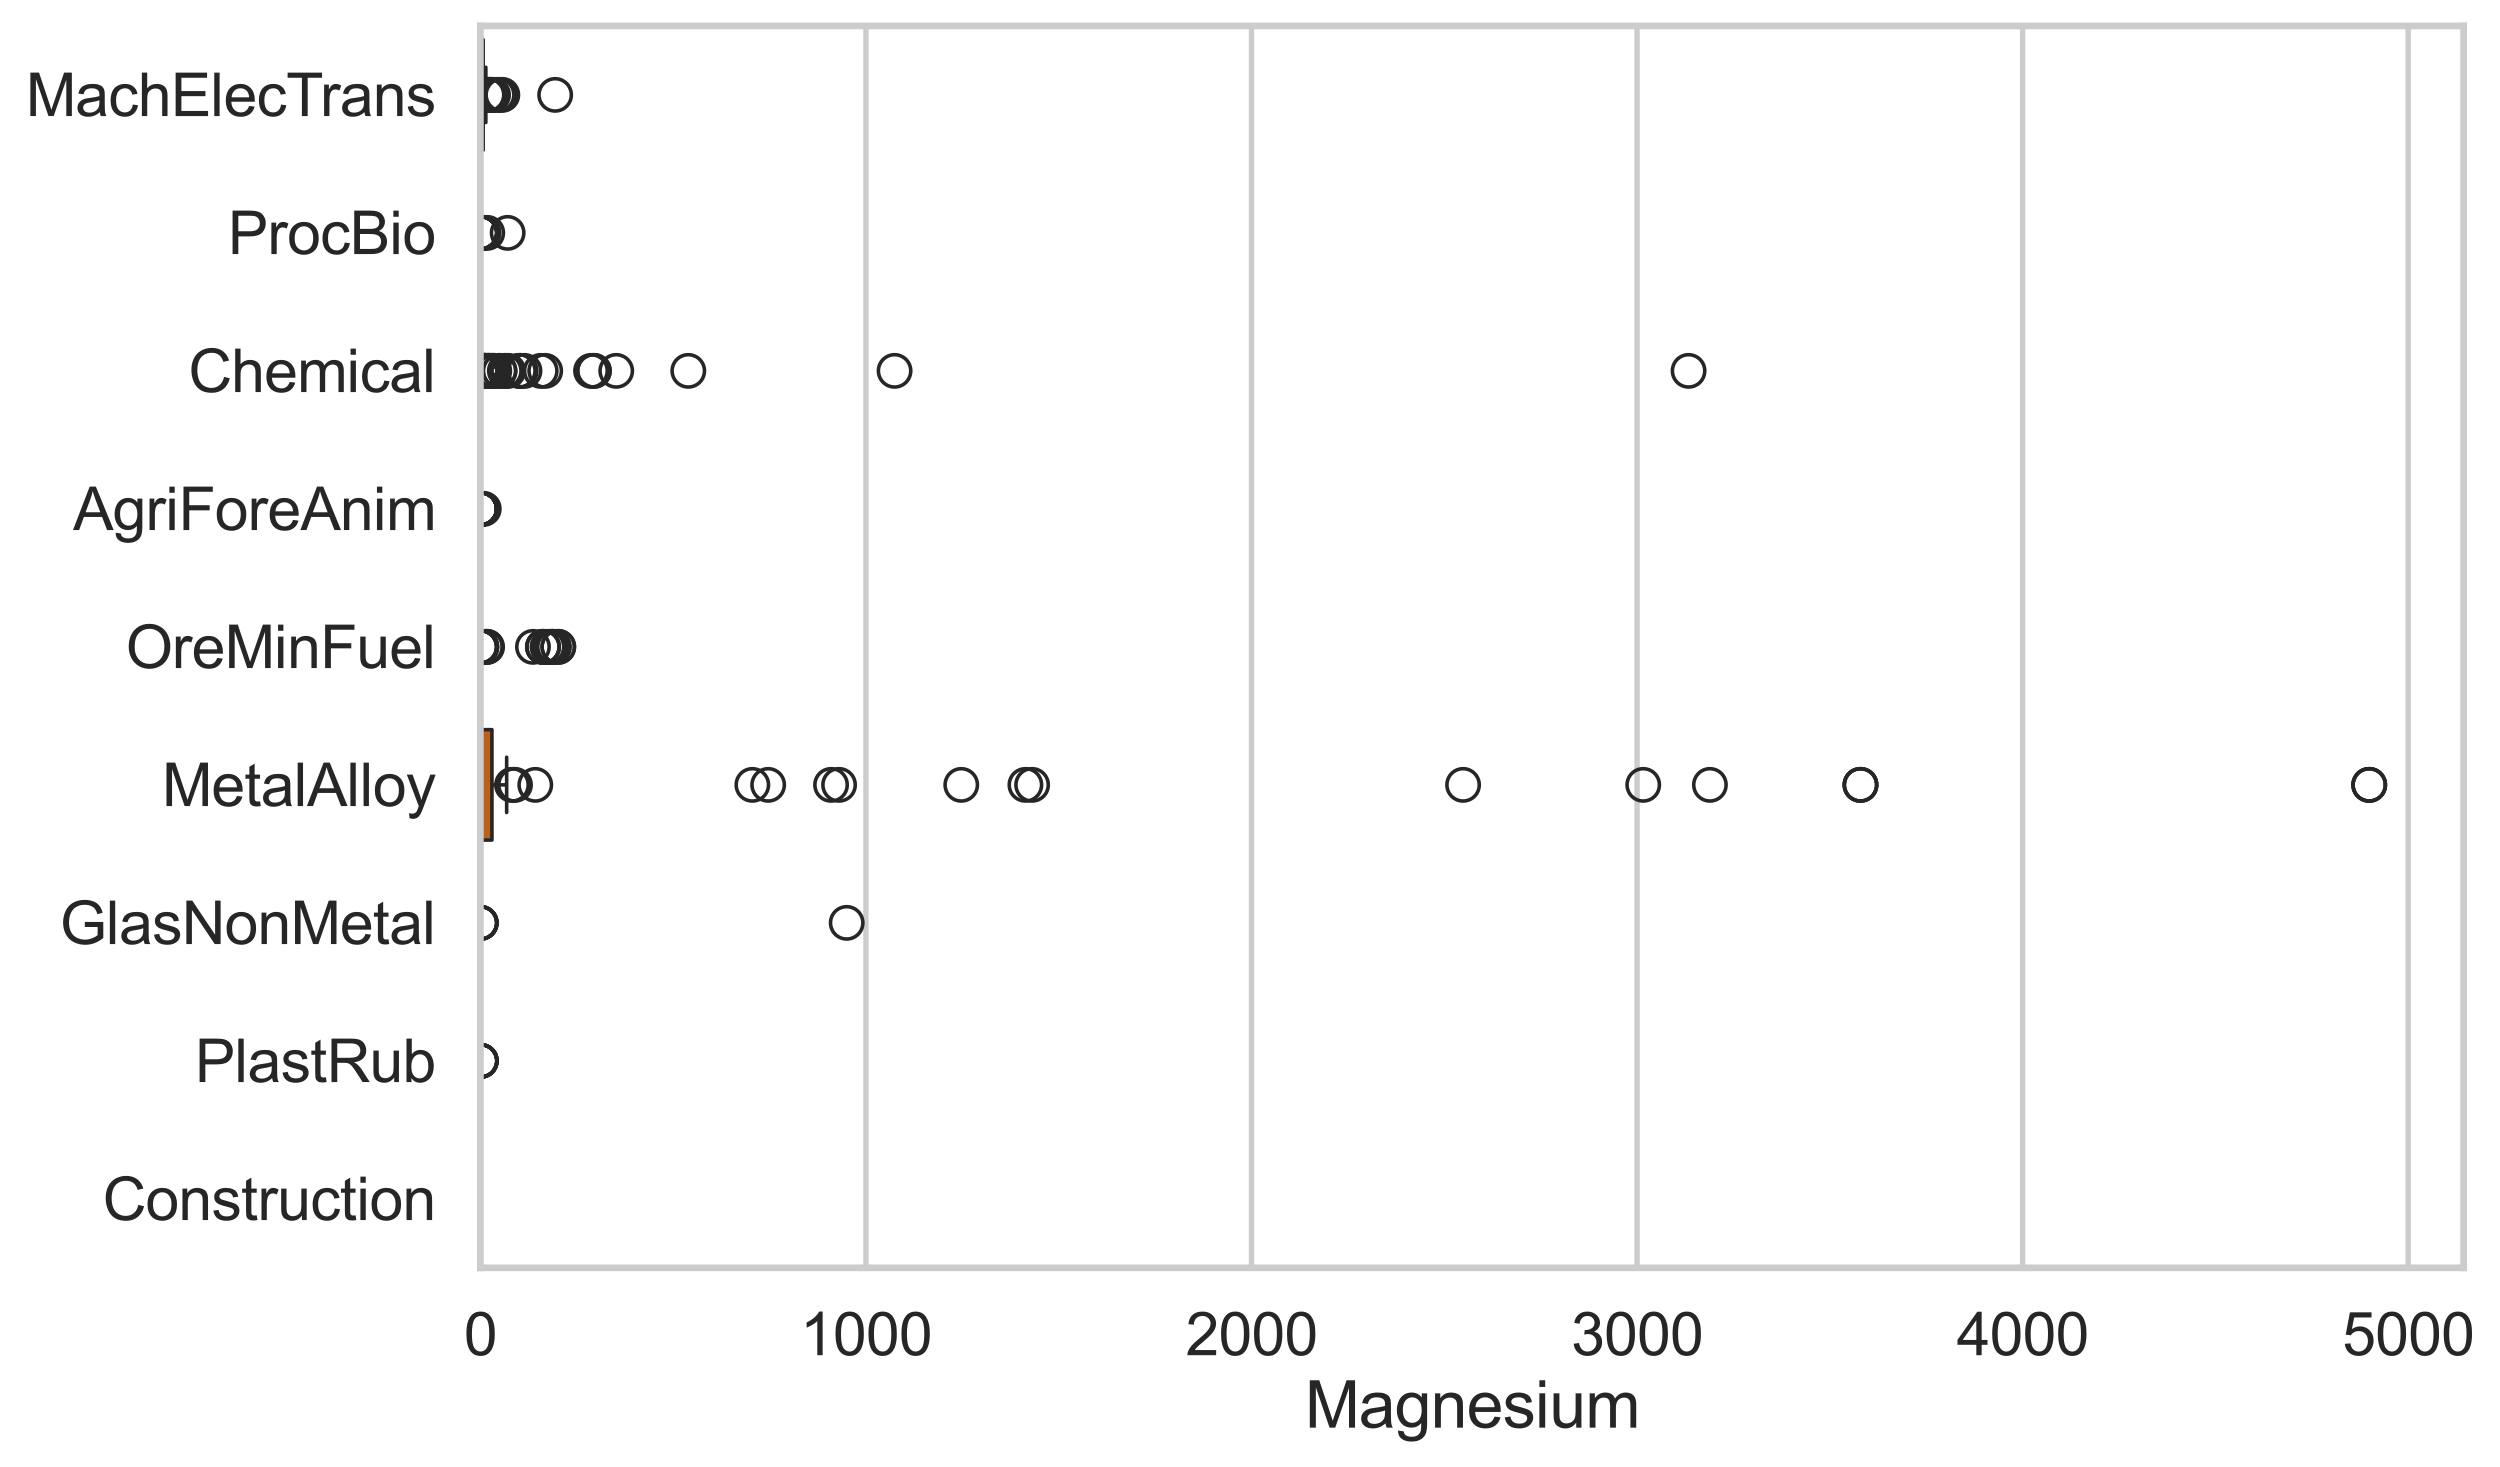 <?xml version="1.0" encoding="utf-8" standalone="no"?>
<!DOCTYPE svg PUBLIC "-//W3C//DTD SVG 1.1//EN"
  "http://www.w3.org/Graphics/SVG/1.1/DTD/svg11.dtd">
<svg xmlns:xlink="http://www.w3.org/1999/xlink" width="695.782pt" height="408.322pt" viewBox="0 0 695.782 408.322" xmlns="http://www.w3.org/2000/svg" version="1.1">
 <defs>
  <style type="text/css">*{stroke-linejoin: round; stroke-linecap: butt}</style>
 </defs>
 <g id="figure_1">
  <g id="patch_1">
   <path d="M 0 408.322 
L 695.782 408.322 
L 695.782 0 
L 0 0 
z
" style="fill: #ffffff"/>
  </g>
  <g id="axes_1">
   <g id="patch_2">
    <path d="M 133.697 352.86 
L 685.67 352.86 
L 685.67 7.2 
L 133.697 7.2 
z
" style="fill: #ffffff"/>
   </g>
   <g id="matplotlib.axis_1">
    <g id="xtick_1">
     <g id="line2d_1">
      <path d="M 133.697 352.86 
L 133.697 7.2 
" clip-path="url(#p19f8b44cca)" style="fill: none; stroke: #cccccc; stroke-width: 1.5; stroke-linecap: round"/>
     </g>
     <g id="text_1">
      <!-- 0 -->
      <g style="fill: #262626" transform="translate(129.109 377.17) scale(0.165 -0.165)">
       <defs>
        <path id="ArialMT-30" d="M 266 2259 
Q 266 3072 433 3567 
Q 600 4063 929 4331 
Q 1259 4600 1759 4600 
Q 2128 4600 2406 4451 
Q 2684 4303 2865 4023 
Q 3047 3744 3150 3342 
Q 3253 2941 3253 2259 
Q 3253 1453 3087 958 
Q 2922 463 2592 192 
Q 2263 -78 1759 -78 
Q 1097 -78 719 397 
Q 266 969 266 2259 
z
M 844 2259 
Q 844 1131 1108 757 
Q 1372 384 1759 384 
Q 2147 384 2411 759 
Q 2675 1134 2675 2259 
Q 2675 3391 2411 3762 
Q 2147 4134 1753 4134 
Q 1366 4134 1134 3806 
Q 844 3388 844 2259 
z
" transform="scale(0.016)"/>
       </defs>
       <use xlink:href="#ArialMT-30"/>
      </g>
     </g>
    </g>
    <g id="xtick_2">
     <g id="line2d_2">
      <path d="M 241.004 352.86 
L 241.004 7.2 
" clip-path="url(#p19f8b44cca)" style="fill: none; stroke: #cccccc; stroke-width: 1.5; stroke-linecap: round"/>
     </g>
     <g id="text_2">
      <!-- 1000 -->
      <g style="fill: #262626" transform="translate(222.653 377.17) scale(0.165 -0.165)">
       <defs>
        <path id="ArialMT-31" d="M 2384 0 
L 1822 0 
L 1822 3584 
Q 1619 3391 1289 3197 
Q 959 3003 697 2906 
L 697 3450 
Q 1169 3672 1522 3987 
Q 1875 4303 2022 4600 
L 2384 4600 
L 2384 0 
z
" transform="scale(0.016)"/>
       </defs>
       <use xlink:href="#ArialMT-31"/>
       <use xlink:href="#ArialMT-30" transform="translate(55.615 0)"/>
       <use xlink:href="#ArialMT-30" transform="translate(111.23 0)"/>
       <use xlink:href="#ArialMT-30" transform="translate(166.846 0)"/>
      </g>
     </g>
    </g>
    <g id="xtick_3">
     <g id="line2d_3">
      <path d="M 348.31 352.86 
L 348.31 7.2 
" clip-path="url(#p19f8b44cca)" style="fill: none; stroke: #cccccc; stroke-width: 1.5; stroke-linecap: round"/>
     </g>
     <g id="text_3">
      <!-- 2000 -->
      <g style="fill: #262626" transform="translate(329.959 377.17) scale(0.165 -0.165)">
       <defs>
        <path id="ArialMT-32" d="M 3222 541 
L 3222 0 
L 194 0 
Q 188 203 259 391 
Q 375 700 629 1000 
Q 884 1300 1366 1694 
Q 2113 2306 2375 2664 
Q 2638 3022 2638 3341 
Q 2638 3675 2398 3904 
Q 2159 4134 1775 4134 
Q 1369 4134 1125 3890 
Q 881 3647 878 3216 
L 300 3275 
Q 359 3922 746 4261 
Q 1134 4600 1788 4600 
Q 2447 4600 2831 4234 
Q 3216 3869 3216 3328 
Q 3216 3053 3103 2787 
Q 2991 2522 2730 2228 
Q 2469 1934 1863 1422 
Q 1356 997 1212 845 
Q 1069 694 975 541 
L 3222 541 
z
" transform="scale(0.016)"/>
       </defs>
       <use xlink:href="#ArialMT-32"/>
       <use xlink:href="#ArialMT-30" transform="translate(55.615 0)"/>
       <use xlink:href="#ArialMT-30" transform="translate(111.23 0)"/>
       <use xlink:href="#ArialMT-30" transform="translate(166.846 0)"/>
      </g>
     </g>
    </g>
    <g id="xtick_4">
     <g id="line2d_4">
      <path d="M 455.617 352.86 
L 455.617 7.2 
" clip-path="url(#p19f8b44cca)" style="fill: none; stroke: #cccccc; stroke-width: 1.5; stroke-linecap: round"/>
     </g>
     <g id="text_4">
      <!-- 3000 -->
      <g style="fill: #262626" transform="translate(437.266 377.17) scale(0.165 -0.165)">
       <defs>
        <path id="ArialMT-33" d="M 269 1209 
L 831 1284 
Q 928 806 1161 595 
Q 1394 384 1728 384 
Q 2125 384 2398 659 
Q 2672 934 2672 1341 
Q 2672 1728 2419 1979 
Q 2166 2231 1775 2231 
Q 1616 2231 1378 2169 
L 1441 2663 
Q 1497 2656 1531 2656 
Q 1891 2656 2178 2843 
Q 2466 3031 2466 3422 
Q 2466 3731 2256 3934 
Q 2047 4138 1716 4138 
Q 1388 4138 1169 3931 
Q 950 3725 888 3313 
L 325 3413 
Q 428 3978 793 4289 
Q 1159 4600 1703 4600 
Q 2078 4600 2393 4439 
Q 2709 4278 2876 4000 
Q 3044 3722 3044 3409 
Q 3044 3113 2884 2869 
Q 2725 2625 2413 2481 
Q 2819 2388 3044 2092 
Q 3269 1797 3269 1353 
Q 3269 753 2831 336 
Q 2394 -81 1725 -81 
Q 1122 -81 723 278 
Q 325 638 269 1209 
z
" transform="scale(0.016)"/>
       </defs>
       <use xlink:href="#ArialMT-33"/>
       <use xlink:href="#ArialMT-30" transform="translate(55.615 0)"/>
       <use xlink:href="#ArialMT-30" transform="translate(111.23 0)"/>
       <use xlink:href="#ArialMT-30" transform="translate(166.846 0)"/>
      </g>
     </g>
    </g>
    <g id="xtick_5">
     <g id="line2d_5">
      <path d="M 562.924 352.86 
L 562.924 7.2 
" clip-path="url(#p19f8b44cca)" style="fill: none; stroke: #cccccc; stroke-width: 1.5; stroke-linecap: round"/>
     </g>
     <g id="text_5">
      <!-- 4000 -->
      <g style="fill: #262626" transform="translate(544.573 377.17) scale(0.165 -0.165)">
       <defs>
        <path id="ArialMT-34" d="M 2069 0 
L 2069 1097 
L 81 1097 
L 81 1613 
L 2172 4581 
L 2631 4581 
L 2631 1613 
L 3250 1613 
L 3250 1097 
L 2631 1097 
L 2631 0 
L 2069 0 
z
M 2069 1613 
L 2069 3678 
L 634 1613 
L 2069 1613 
z
" transform="scale(0.016)"/>
       </defs>
       <use xlink:href="#ArialMT-34"/>
       <use xlink:href="#ArialMT-30" transform="translate(55.615 0)"/>
       <use xlink:href="#ArialMT-30" transform="translate(111.23 0)"/>
       <use xlink:href="#ArialMT-30" transform="translate(166.846 0)"/>
      </g>
     </g>
    </g>
    <g id="xtick_6">
     <g id="line2d_6">
      <path d="M 670.231 352.86 
L 670.231 7.2 
" clip-path="url(#p19f8b44cca)" style="fill: none; stroke: #cccccc; stroke-width: 1.5; stroke-linecap: round"/>
     </g>
     <g id="text_6">
      <!-- 5000 -->
      <g style="fill: #262626" transform="translate(651.879 377.17) scale(0.165 -0.165)">
       <defs>
        <path id="ArialMT-35" d="M 266 1200 
L 856 1250 
Q 922 819 1161 601 
Q 1400 384 1738 384 
Q 2144 384 2425 690 
Q 2706 997 2706 1503 
Q 2706 1984 2436 2262 
Q 2166 2541 1728 2541 
Q 1456 2541 1237 2417 
Q 1019 2294 894 2097 
L 366 2166 
L 809 4519 
L 3088 4519 
L 3088 3981 
L 1259 3981 
L 1013 2750 
Q 1425 3038 1878 3038 
Q 2478 3038 2890 2622 
Q 3303 2206 3303 1553 
Q 3303 931 2941 478 
Q 2500 -78 1738 -78 
Q 1113 -78 717 272 
Q 322 622 266 1200 
z
" transform="scale(0.016)"/>
       </defs>
       <use xlink:href="#ArialMT-35"/>
       <use xlink:href="#ArialMT-30" transform="translate(55.615 0)"/>
       <use xlink:href="#ArialMT-30" transform="translate(111.23 0)"/>
       <use xlink:href="#ArialMT-30" transform="translate(166.846 0)"/>
      </g>
     </g>
    </g>
    <g id="text_7">
     <!-- Magnesium -->
     <g style="fill: #262626" transform="translate(363.166 397.334) scale(0.18 -0.18)">
      <defs>
       <path id="ArialMT-4d" d="M 475 0 
L 475 4581 
L 1388 4581 
L 2472 1338 
Q 2622 884 2691 659 
Q 2769 909 2934 1394 
L 4031 4581 
L 4847 4581 
L 4847 0 
L 4263 0 
L 4263 3834 
L 2931 0 
L 2384 0 
L 1059 3900 
L 1059 0 
L 475 0 
z
" transform="scale(0.016)"/>
       <path id="ArialMT-61" d="M 2588 409 
Q 2275 144 1986 34 
Q 1697 -75 1366 -75 
Q 819 -75 525 192 
Q 231 459 231 875 
Q 231 1119 342 1320 
Q 453 1522 633 1644 
Q 813 1766 1038 1828 
Q 1203 1872 1538 1913 
Q 2219 1994 2541 2106 
Q 2544 2222 2544 2253 
Q 2544 2597 2384 2738 
Q 2169 2928 1744 2928 
Q 1347 2928 1158 2789 
Q 969 2650 878 2297 
L 328 2372 
Q 403 2725 575 2942 
Q 747 3159 1072 3276 
Q 1397 3394 1825 3394 
Q 2250 3394 2515 3294 
Q 2781 3194 2906 3042 
Q 3031 2891 3081 2659 
Q 3109 2516 3109 2141 
L 3109 1391 
Q 3109 606 3145 398 
Q 3181 191 3288 0 
L 2700 0 
Q 2613 175 2588 409 
z
M 2541 1666 
Q 2234 1541 1622 1453 
Q 1275 1403 1131 1340 
Q 988 1278 909 1158 
Q 831 1038 831 891 
Q 831 666 1001 516 
Q 1172 366 1500 366 
Q 1825 366 2078 508 
Q 2331 650 2450 897 
Q 2541 1088 2541 1459 
L 2541 1666 
z
" transform="scale(0.016)"/>
       <path id="ArialMT-67" d="M 319 -275 
L 866 -356 
Q 900 -609 1056 -725 
Q 1266 -881 1628 -881 
Q 2019 -881 2231 -725 
Q 2444 -569 2519 -288 
Q 2563 -116 2559 434 
Q 2191 0 1641 0 
Q 956 0 581 494 
Q 206 988 206 1678 
Q 206 2153 378 2554 
Q 550 2956 876 3175 
Q 1203 3394 1644 3394 
Q 2231 3394 2613 2919 
L 2613 3319 
L 3131 3319 
L 3131 450 
Q 3131 -325 2973 -648 
Q 2816 -972 2473 -1159 
Q 2131 -1347 1631 -1347 
Q 1038 -1347 672 -1080 
Q 306 -813 319 -275 
z
M 784 1719 
Q 784 1066 1043 766 
Q 1303 466 1694 466 
Q 2081 466 2343 764 
Q 2606 1063 2606 1700 
Q 2606 2309 2336 2618 
Q 2066 2928 1684 2928 
Q 1309 2928 1046 2623 
Q 784 2319 784 1719 
z
" transform="scale(0.016)"/>
       <path id="ArialMT-6e" d="M 422 0 
L 422 3319 
L 928 3319 
L 928 2847 
Q 1294 3394 1984 3394 
Q 2284 3394 2536 3286 
Q 2788 3178 2913 3003 
Q 3038 2828 3088 2588 
Q 3119 2431 3119 2041 
L 3119 0 
L 2556 0 
L 2556 2019 
Q 2556 2363 2490 2533 
Q 2425 2703 2258 2804 
Q 2091 2906 1866 2906 
Q 1506 2906 1245 2678 
Q 984 2450 984 1813 
L 984 0 
L 422 0 
z
" transform="scale(0.016)"/>
       <path id="ArialMT-65" d="M 2694 1069 
L 3275 997 
Q 3138 488 2766 206 
Q 2394 -75 1816 -75 
Q 1088 -75 661 373 
Q 234 822 234 1631 
Q 234 2469 665 2931 
Q 1097 3394 1784 3394 
Q 2450 3394 2872 2941 
Q 3294 2488 3294 1666 
Q 3294 1616 3291 1516 
L 816 1516 
Q 847 969 1125 678 
Q 1403 388 1819 388 
Q 2128 388 2347 550 
Q 2566 713 2694 1069 
z
M 847 1978 
L 2700 1978 
Q 2663 2397 2488 2606 
Q 2219 2931 1791 2931 
Q 1403 2931 1139 2672 
Q 875 2413 847 1978 
z
" transform="scale(0.016)"/>
       <path id="ArialMT-73" d="M 197 991 
L 753 1078 
Q 800 744 1014 566 
Q 1228 388 1613 388 
Q 2000 388 2187 545 
Q 2375 703 2375 916 
Q 2375 1106 2209 1216 
Q 2094 1291 1634 1406 
Q 1016 1563 777 1677 
Q 538 1791 414 1992 
Q 291 2194 291 2438 
Q 291 2659 392 2848 
Q 494 3038 669 3163 
Q 800 3259 1026 3326 
Q 1253 3394 1513 3394 
Q 1903 3394 2198 3281 
Q 2494 3169 2634 2976 
Q 2775 2784 2828 2463 
L 2278 2388 
Q 2241 2644 2061 2787 
Q 1881 2931 1553 2931 
Q 1166 2931 1000 2803 
Q 834 2675 834 2503 
Q 834 2394 903 2306 
Q 972 2216 1119 2156 
Q 1203 2125 1616 2013 
Q 2213 1853 2448 1751 
Q 2684 1650 2818 1456 
Q 2953 1263 2953 975 
Q 2953 694 2789 445 
Q 2625 197 2315 61 
Q 2006 -75 1616 -75 
Q 969 -75 630 194 
Q 291 463 197 991 
z
" transform="scale(0.016)"/>
       <path id="ArialMT-69" d="M 425 3934 
L 425 4581 
L 988 4581 
L 988 3934 
L 425 3934 
z
M 425 0 
L 425 3319 
L 988 3319 
L 988 0 
L 425 0 
z
" transform="scale(0.016)"/>
       <path id="ArialMT-75" d="M 2597 0 
L 2597 488 
Q 2209 -75 1544 -75 
Q 1250 -75 995 37 
Q 741 150 617 320 
Q 494 491 444 738 
Q 409 903 409 1263 
L 409 3319 
L 972 3319 
L 972 1478 
Q 972 1038 1006 884 
Q 1059 663 1231 536 
Q 1403 409 1656 409 
Q 1909 409 2131 539 
Q 2353 669 2445 892 
Q 2538 1116 2538 1541 
L 2538 3319 
L 3100 3319 
L 3100 0 
L 2597 0 
z
" transform="scale(0.016)"/>
       <path id="ArialMT-6d" d="M 422 0 
L 422 3319 
L 925 3319 
L 925 2853 
Q 1081 3097 1340 3245 
Q 1600 3394 1931 3394 
Q 2300 3394 2536 3241 
Q 2772 3088 2869 2813 
Q 3263 3394 3894 3394 
Q 4388 3394 4653 3120 
Q 4919 2847 4919 2278 
L 4919 0 
L 4359 0 
L 4359 2091 
Q 4359 2428 4304 2576 
Q 4250 2725 4106 2815 
Q 3963 2906 3769 2906 
Q 3419 2906 3187 2673 
Q 2956 2441 2956 1928 
L 2956 0 
L 2394 0 
L 2394 2156 
Q 2394 2531 2256 2718 
Q 2119 2906 1806 2906 
Q 1569 2906 1367 2781 
Q 1166 2656 1075 2415 
Q 984 2175 984 1722 
L 984 0 
L 422 0 
z
" transform="scale(0.016)"/>
      </defs>
      <use xlink:href="#ArialMT-4d"/>
      <use xlink:href="#ArialMT-61" transform="translate(83.301 0)"/>
      <use xlink:href="#ArialMT-67" transform="translate(138.916 0)"/>
      <use xlink:href="#ArialMT-6e" transform="translate(194.531 0)"/>
      <use xlink:href="#ArialMT-65" transform="translate(250.146 0)"/>
      <use xlink:href="#ArialMT-73" transform="translate(305.762 0)"/>
      <use xlink:href="#ArialMT-69" transform="translate(355.762 0)"/>
      <use xlink:href="#ArialMT-75" transform="translate(377.979 0)"/>
      <use xlink:href="#ArialMT-6d" transform="translate(433.594 0)"/>
     </g>
    </g>
   </g>
   <g id="matplotlib.axis_2">
    <g id="ytick_1">
     <g id="text_8">
      <!-- MachElecTrans -->
      <g style="fill: #262626" transform="translate(7.2 32.309) scale(0.165 -0.165)">
       <defs>
        <path id="ArialMT-63" d="M 2588 1216 
L 3141 1144 
Q 3050 572 2676 248 
Q 2303 -75 1759 -75 
Q 1078 -75 664 370 
Q 250 816 250 1647 
Q 250 2184 428 2587 
Q 606 2991 970 3192 
Q 1334 3394 1763 3394 
Q 2303 3394 2647 3120 
Q 2991 2847 3088 2344 
L 2541 2259 
Q 2463 2594 2264 2762 
Q 2066 2931 1784 2931 
Q 1359 2931 1093 2626 
Q 828 2322 828 1663 
Q 828 994 1084 691 
Q 1341 388 1753 388 
Q 2084 388 2306 591 
Q 2528 794 2588 1216 
z
" transform="scale(0.016)"/>
        <path id="ArialMT-68" d="M 422 0 
L 422 4581 
L 984 4581 
L 984 2938 
Q 1378 3394 1978 3394 
Q 2347 3394 2619 3248 
Q 2891 3103 3008 2847 
Q 3125 2591 3125 2103 
L 3125 0 
L 2563 0 
L 2563 2103 
Q 2563 2525 2380 2717 
Q 2197 2909 1863 2909 
Q 1613 2909 1392 2779 
Q 1172 2650 1078 2428 
Q 984 2206 984 1816 
L 984 0 
L 422 0 
z
" transform="scale(0.016)"/>
        <path id="ArialMT-45" d="M 506 0 
L 506 4581 
L 3819 4581 
L 3819 4041 
L 1113 4041 
L 1113 2638 
L 3647 2638 
L 3647 2100 
L 1113 2100 
L 1113 541 
L 3925 541 
L 3925 0 
L 506 0 
z
" transform="scale(0.016)"/>
        <path id="ArialMT-6c" d="M 409 0 
L 409 4581 
L 972 4581 
L 972 0 
L 409 0 
z
" transform="scale(0.016)"/>
        <path id="ArialMT-54" d="M 1659 0 
L 1659 4041 
L 150 4041 
L 150 4581 
L 3781 4581 
L 3781 4041 
L 2266 4041 
L 2266 0 
L 1659 0 
z
" transform="scale(0.016)"/>
        <path id="ArialMT-72" d="M 416 0 
L 416 3319 
L 922 3319 
L 922 2816 
Q 1116 3169 1280 3281 
Q 1444 3394 1641 3394 
Q 1925 3394 2219 3213 
L 2025 2691 
Q 1819 2813 1613 2813 
Q 1428 2813 1281 2702 
Q 1134 2591 1072 2394 
Q 978 2094 978 1738 
L 978 0 
L 416 0 
z
" transform="scale(0.016)"/>
       </defs>
       <use xlink:href="#ArialMT-4d"/>
       <use xlink:href="#ArialMT-61" transform="translate(83.301 0)"/>
       <use xlink:href="#ArialMT-63" transform="translate(138.916 0)"/>
       <use xlink:href="#ArialMT-68" transform="translate(188.916 0)"/>
       <use xlink:href="#ArialMT-45" transform="translate(244.531 0)"/>
       <use xlink:href="#ArialMT-6c" transform="translate(311.23 0)"/>
       <use xlink:href="#ArialMT-65" transform="translate(333.447 0)"/>
       <use xlink:href="#ArialMT-63" transform="translate(389.062 0)"/>
       <use xlink:href="#ArialMT-54" transform="translate(439.062 0)"/>
       <use xlink:href="#ArialMT-72" transform="translate(496.396 0)"/>
       <use xlink:href="#ArialMT-61" transform="translate(529.697 0)"/>
       <use xlink:href="#ArialMT-6e" transform="translate(585.312 0)"/>
       <use xlink:href="#ArialMT-73" transform="translate(640.928 0)"/>
      </g>
     </g>
    </g>
    <g id="ytick_2">
     <g id="text_9">
      <!-- ProcBio -->
      <g style="fill: #262626" transform="translate(63.424 70.715) scale(0.165 -0.165)">
       <defs>
        <path id="ArialMT-50" d="M 494 0 
L 494 4581 
L 2222 4581 
Q 2678 4581 2919 4538 
Q 3256 4481 3484 4323 
Q 3713 4166 3852 3881 
Q 3991 3597 3991 3256 
Q 3991 2672 3619 2267 
Q 3247 1863 2275 1863 
L 1100 1863 
L 1100 0 
L 494 0 
z
M 1100 2403 
L 2284 2403 
Q 2872 2403 3119 2622 
Q 3366 2841 3366 3238 
Q 3366 3525 3220 3729 
Q 3075 3934 2838 4000 
Q 2684 4041 2272 4041 
L 1100 4041 
L 1100 2403 
z
" transform="scale(0.016)"/>
        <path id="ArialMT-6f" d="M 213 1659 
Q 213 2581 725 3025 
Q 1153 3394 1769 3394 
Q 2453 3394 2887 2945 
Q 3322 2497 3322 1706 
Q 3322 1066 3130 698 
Q 2938 331 2570 128 
Q 2203 -75 1769 -75 
Q 1072 -75 642 372 
Q 213 819 213 1659 
z
M 791 1659 
Q 791 1022 1069 705 
Q 1347 388 1769 388 
Q 2188 388 2466 706 
Q 2744 1025 2744 1678 
Q 2744 2294 2464 2611 
Q 2184 2928 1769 2928 
Q 1347 2928 1069 2612 
Q 791 2297 791 1659 
z
" transform="scale(0.016)"/>
        <path id="ArialMT-42" d="M 469 0 
L 469 4581 
L 2188 4581 
Q 2713 4581 3030 4442 
Q 3347 4303 3526 4014 
Q 3706 3725 3706 3409 
Q 3706 3116 3547 2856 
Q 3388 2597 3066 2438 
Q 3481 2316 3704 2022 
Q 3928 1728 3928 1328 
Q 3928 1006 3792 729 
Q 3656 453 3456 303 
Q 3256 153 2954 76 
Q 2653 0 2216 0 
L 469 0 
z
M 1075 2656 
L 2066 2656 
Q 2469 2656 2644 2709 
Q 2875 2778 2992 2937 
Q 3109 3097 3109 3338 
Q 3109 3566 3000 3739 
Q 2891 3913 2687 3977 
Q 2484 4041 1991 4041 
L 1075 4041 
L 1075 2656 
z
M 1075 541 
L 2216 541 
Q 2509 541 2628 563 
Q 2838 600 2978 687 
Q 3119 775 3209 942 
Q 3300 1109 3300 1328 
Q 3300 1584 3169 1773 
Q 3038 1963 2805 2039 
Q 2572 2116 2134 2116 
L 1075 2116 
L 1075 541 
z
" transform="scale(0.016)"/>
       </defs>
       <use xlink:href="#ArialMT-50"/>
       <use xlink:href="#ArialMT-72" transform="translate(66.699 0)"/>
       <use xlink:href="#ArialMT-6f" transform="translate(100 0)"/>
       <use xlink:href="#ArialMT-63" transform="translate(155.615 0)"/>
       <use xlink:href="#ArialMT-42" transform="translate(205.615 0)"/>
       <use xlink:href="#ArialMT-69" transform="translate(272.314 0)"/>
       <use xlink:href="#ArialMT-6f" transform="translate(294.531 0)"/>
      </g>
     </g>
    </g>
    <g id="ytick_3">
     <g id="text_10">
      <!-- Chemical -->
      <g style="fill: #262626" transform="translate(52.428 109.122) scale(0.165 -0.165)">
       <defs>
        <path id="ArialMT-43" d="M 3763 1606 
L 4369 1453 
Q 4178 706 3683 314 
Q 3188 -78 2472 -78 
Q 1731 -78 1267 223 
Q 803 525 561 1097 
Q 319 1669 319 2325 
Q 319 3041 592 3573 
Q 866 4106 1370 4382 
Q 1875 4659 2481 4659 
Q 3169 4659 3637 4309 
Q 4106 3959 4291 3325 
L 3694 3184 
Q 3534 3684 3231 3912 
Q 2928 4141 2469 4141 
Q 1941 4141 1586 3887 
Q 1231 3634 1087 3207 
Q 944 2781 944 2328 
Q 944 1744 1114 1308 
Q 1284 872 1643 656 
Q 2003 441 2422 441 
Q 2931 441 3284 734 
Q 3638 1028 3763 1606 
z
" transform="scale(0.016)"/>
       </defs>
       <use xlink:href="#ArialMT-43"/>
       <use xlink:href="#ArialMT-68" transform="translate(72.217 0)"/>
       <use xlink:href="#ArialMT-65" transform="translate(127.832 0)"/>
       <use xlink:href="#ArialMT-6d" transform="translate(183.447 0)"/>
       <use xlink:href="#ArialMT-69" transform="translate(266.748 0)"/>
       <use xlink:href="#ArialMT-63" transform="translate(288.965 0)"/>
       <use xlink:href="#ArialMT-61" transform="translate(338.965 0)"/>
       <use xlink:href="#ArialMT-6c" transform="translate(394.58 0)"/>
      </g>
     </g>
    </g>
    <g id="ytick_4">
     <g id="text_11">
      <!-- AgriForeAnim -->
      <g style="fill: #262626" transform="translate(20.341 147.529) scale(0.165 -0.165)">
       <defs>
        <path id="ArialMT-41" d="M -9 0 
L 1750 4581 
L 2403 4581 
L 4278 0 
L 3588 0 
L 3053 1388 
L 1138 1388 
L 634 0 
L -9 0 
z
M 1313 1881 
L 2866 1881 
L 2388 3150 
Q 2169 3728 2063 4100 
Q 1975 3659 1816 3225 
L 1313 1881 
z
" transform="scale(0.016)"/>
        <path id="ArialMT-46" d="M 525 0 
L 525 4581 
L 3616 4581 
L 3616 4041 
L 1131 4041 
L 1131 2622 
L 3281 2622 
L 3281 2081 
L 1131 2081 
L 1131 0 
L 525 0 
z
" transform="scale(0.016)"/>
       </defs>
       <use xlink:href="#ArialMT-41"/>
       <use xlink:href="#ArialMT-67" transform="translate(66.699 0)"/>
       <use xlink:href="#ArialMT-72" transform="translate(122.314 0)"/>
       <use xlink:href="#ArialMT-69" transform="translate(155.615 0)"/>
       <use xlink:href="#ArialMT-46" transform="translate(177.832 0)"/>
       <use xlink:href="#ArialMT-6f" transform="translate(238.916 0)"/>
       <use xlink:href="#ArialMT-72" transform="translate(294.531 0)"/>
       <use xlink:href="#ArialMT-65" transform="translate(327.832 0)"/>
       <use xlink:href="#ArialMT-41" transform="translate(383.447 0)"/>
       <use xlink:href="#ArialMT-6e" transform="translate(450.146 0)"/>
       <use xlink:href="#ArialMT-69" transform="translate(505.762 0)"/>
       <use xlink:href="#ArialMT-6d" transform="translate(527.979 0)"/>
      </g>
     </g>
    </g>
    <g id="ytick_5">
     <g id="text_12">
      <!-- OreMinFuel -->
      <g style="fill: #262626" transform="translate(35.013 185.935) scale(0.165 -0.165)">
       <defs>
        <path id="ArialMT-4f" d="M 309 2231 
Q 309 3372 921 4017 
Q 1534 4663 2503 4663 
Q 3138 4663 3647 4359 
Q 4156 4056 4423 3514 
Q 4691 2972 4691 2284 
Q 4691 1588 4409 1038 
Q 4128 488 3612 205 
Q 3097 -78 2500 -78 
Q 1853 -78 1343 234 
Q 834 547 571 1087 
Q 309 1628 309 2231 
z
M 934 2222 
Q 934 1394 1379 917 
Q 1825 441 2497 441 
Q 3181 441 3623 922 
Q 4066 1403 4066 2288 
Q 4066 2847 3877 3264 
Q 3688 3681 3323 3911 
Q 2959 4141 2506 4141 
Q 1863 4141 1398 3698 
Q 934 3256 934 2222 
z
" transform="scale(0.016)"/>
       </defs>
       <use xlink:href="#ArialMT-4f"/>
       <use xlink:href="#ArialMT-72" transform="translate(77.783 0)"/>
       <use xlink:href="#ArialMT-65" transform="translate(111.084 0)"/>
       <use xlink:href="#ArialMT-4d" transform="translate(166.699 0)"/>
       <use xlink:href="#ArialMT-69" transform="translate(250 0)"/>
       <use xlink:href="#ArialMT-6e" transform="translate(272.217 0)"/>
       <use xlink:href="#ArialMT-46" transform="translate(327.832 0)"/>
       <use xlink:href="#ArialMT-75" transform="translate(388.916 0)"/>
       <use xlink:href="#ArialMT-65" transform="translate(444.531 0)"/>
       <use xlink:href="#ArialMT-6c" transform="translate(500.146 0)"/>
      </g>
     </g>
    </g>
    <g id="ytick_6">
     <g id="text_13">
      <!-- MetalAlloy -->
      <g style="fill: #262626" transform="translate(45.088 224.342) scale(0.165 -0.165)">
       <defs>
        <path id="ArialMT-74" d="M 1650 503 
L 1731 6 
Q 1494 -44 1306 -44 
Q 1000 -44 831 53 
Q 663 150 594 308 
Q 525 466 525 972 
L 525 2881 
L 113 2881 
L 113 3319 
L 525 3319 
L 525 4141 
L 1084 4478 
L 1084 3319 
L 1650 3319 
L 1650 2881 
L 1084 2881 
L 1084 941 
Q 1084 700 1114 631 
Q 1144 563 1211 522 
Q 1278 481 1403 481 
Q 1497 481 1650 503 
z
" transform="scale(0.016)"/>
        <path id="ArialMT-79" d="M 397 -1278 
L 334 -750 
Q 519 -800 656 -800 
Q 844 -800 956 -737 
Q 1069 -675 1141 -563 
Q 1194 -478 1313 -144 
Q 1328 -97 1363 -6 
L 103 3319 
L 709 3319 
L 1400 1397 
Q 1534 1031 1641 628 
Q 1738 1016 1872 1384 
L 2581 3319 
L 3144 3319 
L 1881 -56 
Q 1678 -603 1566 -809 
Q 1416 -1088 1222 -1217 
Q 1028 -1347 759 -1347 
Q 597 -1347 397 -1278 
z
" transform="scale(0.016)"/>
       </defs>
       <use xlink:href="#ArialMT-4d"/>
       <use xlink:href="#ArialMT-65" transform="translate(83.301 0)"/>
       <use xlink:href="#ArialMT-74" transform="translate(138.916 0)"/>
       <use xlink:href="#ArialMT-61" transform="translate(166.699 0)"/>
       <use xlink:href="#ArialMT-6c" transform="translate(222.314 0)"/>
       <use xlink:href="#ArialMT-41" transform="translate(244.531 0)"/>
       <use xlink:href="#ArialMT-6c" transform="translate(311.23 0)"/>
       <use xlink:href="#ArialMT-6c" transform="translate(333.447 0)"/>
       <use xlink:href="#ArialMT-6f" transform="translate(355.664 0)"/>
       <use xlink:href="#ArialMT-79" transform="translate(411.279 0)"/>
      </g>
     </g>
    </g>
    <g id="ytick_7">
     <g id="text_14">
      <!-- GlasNonMetal -->
      <g style="fill: #262626" transform="translate(16.659 262.749) scale(0.165 -0.165)">
       <defs>
        <path id="ArialMT-47" d="M 2638 1797 
L 2638 2334 
L 4578 2338 
L 4578 638 
Q 4131 281 3656 101 
Q 3181 -78 2681 -78 
Q 2006 -78 1454 211 
Q 903 500 622 1047 
Q 341 1594 341 2269 
Q 341 2938 620 3517 
Q 900 4097 1425 4378 
Q 1950 4659 2634 4659 
Q 3131 4659 3532 4498 
Q 3934 4338 4162 4050 
Q 4391 3763 4509 3300 
L 3963 3150 
Q 3859 3500 3706 3700 
Q 3553 3900 3268 4020 
Q 2984 4141 2638 4141 
Q 2222 4141 1919 4014 
Q 1616 3888 1430 3681 
Q 1244 3475 1141 3228 
Q 966 2803 966 2306 
Q 966 1694 1177 1281 
Q 1388 869 1791 669 
Q 2194 469 2647 469 
Q 3041 469 3416 620 
Q 3791 772 3984 944 
L 3984 1797 
L 2638 1797 
z
" transform="scale(0.016)"/>
        <path id="ArialMT-4e" d="M 488 0 
L 488 4581 
L 1109 4581 
L 3516 984 
L 3516 4581 
L 4097 4581 
L 4097 0 
L 3475 0 
L 1069 3600 
L 1069 0 
L 488 0 
z
" transform="scale(0.016)"/>
       </defs>
       <use xlink:href="#ArialMT-47"/>
       <use xlink:href="#ArialMT-6c" transform="translate(77.783 0)"/>
       <use xlink:href="#ArialMT-61" transform="translate(100 0)"/>
       <use xlink:href="#ArialMT-73" transform="translate(155.615 0)"/>
       <use xlink:href="#ArialMT-4e" transform="translate(205.615 0)"/>
       <use xlink:href="#ArialMT-6f" transform="translate(277.832 0)"/>
       <use xlink:href="#ArialMT-6e" transform="translate(333.447 0)"/>
       <use xlink:href="#ArialMT-4d" transform="translate(389.062 0)"/>
       <use xlink:href="#ArialMT-65" transform="translate(472.363 0)"/>
       <use xlink:href="#ArialMT-74" transform="translate(527.979 0)"/>
       <use xlink:href="#ArialMT-61" transform="translate(555.762 0)"/>
       <use xlink:href="#ArialMT-6c" transform="translate(611.377 0)"/>
      </g>
     </g>
    </g>
    <g id="ytick_8">
     <g id="text_15">
      <!-- PlastRub -->
      <g style="fill: #262626" transform="translate(54.248 301.155) scale(0.165 -0.165)">
       <defs>
        <path id="ArialMT-52" d="M 503 0 
L 503 4581 
L 2534 4581 
Q 3147 4581 3465 4457 
Q 3784 4334 3975 4021 
Q 4166 3709 4166 3331 
Q 4166 2844 3850 2509 
Q 3534 2175 2875 2084 
Q 3116 1969 3241 1856 
Q 3506 1613 3744 1247 
L 4541 0 
L 3778 0 
L 3172 953 
Q 2906 1366 2734 1584 
Q 2563 1803 2427 1890 
Q 2291 1978 2150 2013 
Q 2047 2034 1813 2034 
L 1109 2034 
L 1109 0 
L 503 0 
z
M 1109 2559 
L 2413 2559 
Q 2828 2559 3062 2645 
Q 3297 2731 3419 2920 
Q 3541 3109 3541 3331 
Q 3541 3656 3305 3865 
Q 3069 4075 2559 4075 
L 1109 4075 
L 1109 2559 
z
" transform="scale(0.016)"/>
        <path id="ArialMT-62" d="M 941 0 
L 419 0 
L 419 4581 
L 981 4581 
L 981 2947 
Q 1338 3394 1891 3394 
Q 2197 3394 2470 3270 
Q 2744 3147 2920 2923 
Q 3097 2700 3197 2384 
Q 3297 2069 3297 1709 
Q 3297 856 2875 390 
Q 2453 -75 1863 -75 
Q 1275 -75 941 416 
L 941 0 
z
M 934 1684 
Q 934 1088 1097 822 
Q 1363 388 1816 388 
Q 2184 388 2453 708 
Q 2722 1028 2722 1663 
Q 2722 2313 2464 2622 
Q 2206 2931 1841 2931 
Q 1472 2931 1203 2611 
Q 934 2291 934 1684 
z
" transform="scale(0.016)"/>
       </defs>
       <use xlink:href="#ArialMT-50"/>
       <use xlink:href="#ArialMT-6c" transform="translate(66.699 0)"/>
       <use xlink:href="#ArialMT-61" transform="translate(88.916 0)"/>
       <use xlink:href="#ArialMT-73" transform="translate(144.531 0)"/>
       <use xlink:href="#ArialMT-74" transform="translate(194.531 0)"/>
       <use xlink:href="#ArialMT-52" transform="translate(222.314 0)"/>
       <use xlink:href="#ArialMT-75" transform="translate(294.531 0)"/>
       <use xlink:href="#ArialMT-62" transform="translate(350.146 0)"/>
      </g>
     </g>
    </g>
    <g id="ytick_9">
     <g id="text_16">
      <!-- Construction -->
      <g style="fill: #262626" transform="translate(28.575 339.562) scale(0.165 -0.165)">
       <use xlink:href="#ArialMT-43"/>
       <use xlink:href="#ArialMT-6f" transform="translate(72.217 0)"/>
       <use xlink:href="#ArialMT-6e" transform="translate(127.832 0)"/>
       <use xlink:href="#ArialMT-73" transform="translate(183.447 0)"/>
       <use xlink:href="#ArialMT-74" transform="translate(233.447 0)"/>
       <use xlink:href="#ArialMT-72" transform="translate(261.23 0)"/>
       <use xlink:href="#ArialMT-75" transform="translate(294.531 0)"/>
       <use xlink:href="#ArialMT-63" transform="translate(350.146 0)"/>
       <use xlink:href="#ArialMT-74" transform="translate(400.146 0)"/>
       <use xlink:href="#ArialMT-69" transform="translate(427.93 0)"/>
       <use xlink:href="#ArialMT-6f" transform="translate(450.146 0)"/>
       <use xlink:href="#ArialMT-6e" transform="translate(505.762 0)"/>
      </g>
     </g>
    </g>
   </g>
   <g id="patch_3">
    <path d="M 133.824 11.041 
L 133.824 41.766 
L 134.472 41.766 
L 134.472 11.041 
L 133.824 11.041 
z
" clip-path="url(#p19f8b44cca)" style="fill: #ca74db; stroke: #262626; stroke-linejoin: miter"/>
   </g>
   <g id="line2d_7">
    <path d="M 133.824 26.403 
L 133.699 26.403 
" clip-path="url(#p19f8b44cca)" style="fill: none; stroke: #262626"/>
   </g>
   <g id="line2d_8">
    <path d="M 134.472 26.403 
L 135.216 26.403 
" clip-path="url(#p19f8b44cca)" style="fill: none; stroke: #262626"/>
   </g>
   <g id="line2d_9">
    <path d="M 133.699 18.722 
L 133.699 34.085 
" clip-path="url(#p19f8b44cca)" style="fill: none; stroke: #262626; stroke-linecap: round"/>
   </g>
   <g id="line2d_10">
    <path d="M 135.216 18.722 
L 135.216 34.085 
" clip-path="url(#p19f8b44cca)" style="fill: none; stroke: #262626; stroke-linecap: round"/>
   </g>
   <g id="line2d_11">
    <defs>
     <path id="mad4df157a3" d="M 0 4.5 
C 1.193 4.5 2.338 4.026 3.182 3.182 
C 4.026 2.338 4.5 1.193 4.5 0 
C 4.5 -1.193 4.026 -2.338 3.182 -3.182 
C 2.338 -4.026 1.193 -4.5 0 -4.5 
C -1.193 -4.5 -2.338 -4.026 -3.182 -3.182 
C -4.026 -2.338 -4.5 -1.193 -4.5 0 
C -4.5 1.193 -4.026 2.338 -3.182 3.182 
C -2.338 4.026 -1.193 4.5 0 4.5 
z
" style="stroke: #262626"/>
    </defs>
    <g clip-path="url(#p19f8b44cca)">
     <use xlink:href="#mad4df157a3" x="154.509" y="26.403" style="fill-opacity: 0; stroke: #262626"/>
     <use xlink:href="#mad4df157a3" x="136.436" y="26.403" style="fill-opacity: 0; stroke: #262626"/>
     <use xlink:href="#mad4df157a3" x="136.994" y="26.403" style="fill-opacity: 0; stroke: #262626"/>
     <use xlink:href="#mad4df157a3" x="136.456" y="26.403" style="fill-opacity: 0; stroke: #262626"/>
     <use xlink:href="#mad4df157a3" x="136.004" y="26.403" style="fill-opacity: 0; stroke: #262626"/>
     <use xlink:href="#mad4df157a3" x="139.006" y="26.403" style="fill-opacity: 0; stroke: #262626"/>
     <use xlink:href="#mad4df157a3" x="138.504" y="26.403" style="fill-opacity: 0; stroke: #262626"/>
     <use xlink:href="#mad4df157a3" x="137.213" y="26.403" style="fill-opacity: 0; stroke: #262626"/>
     <use xlink:href="#mad4df157a3" x="135.974" y="26.403" style="fill-opacity: 0; stroke: #262626"/>
     <use xlink:href="#mad4df157a3" x="135.692" y="26.403" style="fill-opacity: 0; stroke: #262626"/>
     <use xlink:href="#mad4df157a3" x="139.801" y="26.403" style="fill-opacity: 0; stroke: #262626"/>
    </g>
   </g>
   <g id="patch_4">
    <path d="M 133.699 49.447 
L 133.699 80.173 
L 133.716 80.173 
L 133.716 49.447 
L 133.699 49.447 
z
" clip-path="url(#p19f8b44cca)" style="fill: #5ca236; stroke: #262626; stroke-linejoin: miter"/>
   </g>
   <g id="line2d_12">
    <path d="M 133.699 64.81 
L 133.697 64.81 
" clip-path="url(#p19f8b44cca)" style="fill: none; stroke: #262626"/>
   </g>
   <g id="line2d_13">
    <path d="M 133.716 64.81 
L 133.738 64.81 
" clip-path="url(#p19f8b44cca)" style="fill: none; stroke: #262626"/>
   </g>
   <g id="line2d_14">
    <path d="M 133.697 57.129 
L 133.697 72.491 
" clip-path="url(#p19f8b44cca)" style="fill: none; stroke: #262626; stroke-linecap: round"/>
   </g>
   <g id="line2d_15">
    <path d="M 133.738 57.129 
L 133.738 72.491 
" clip-path="url(#p19f8b44cca)" style="fill: none; stroke: #262626; stroke-linecap: round"/>
   </g>
   <g id="line2d_16">
    <g clip-path="url(#p19f8b44cca)">
     <use xlink:href="#mad4df157a3" x="134.397" y="64.81" style="fill-opacity: 0; stroke: #262626"/>
     <use xlink:href="#mad4df157a3" x="133.746" y="64.81" style="fill-opacity: 0; stroke: #262626"/>
     <use xlink:href="#mad4df157a3" x="141.29" y="64.81" style="fill-opacity: 0; stroke: #262626"/>
     <use xlink:href="#mad4df157a3" x="133.894" y="64.81" style="fill-opacity: 0; stroke: #262626"/>
     <use xlink:href="#mad4df157a3" x="134.037" y="64.81" style="fill-opacity: 0; stroke: #262626"/>
     <use xlink:href="#mad4df157a3" x="133.821" y="64.81" style="fill-opacity: 0; stroke: #262626"/>
     <use xlink:href="#mad4df157a3" x="133.764" y="64.81" style="fill-opacity: 0; stroke: #262626"/>
     <use xlink:href="#mad4df157a3" x="135.61" y="64.81" style="fill-opacity: 0; stroke: #262626"/>
     <use xlink:href="#mad4df157a3" x="133.928" y="64.81" style="fill-opacity: 0; stroke: #262626"/>
     <use xlink:href="#mad4df157a3" x="133.763" y="64.81" style="fill-opacity: 0; stroke: #262626"/>
     <use xlink:href="#mad4df157a3" x="133.784" y="64.81" style="fill-opacity: 0; stroke: #262626"/>
     <use xlink:href="#mad4df157a3" x="133.868" y="64.81" style="fill-opacity: 0; stroke: #262626"/>
     <use xlink:href="#mad4df157a3" x="133.764" y="64.81" style="fill-opacity: 0; stroke: #262626"/>
     <use xlink:href="#mad4df157a3" x="134.486" y="64.81" style="fill-opacity: 0; stroke: #262626"/>
     <use xlink:href="#mad4df157a3" x="133.818" y="64.81" style="fill-opacity: 0; stroke: #262626"/>
     <use xlink:href="#mad4df157a3" x="133.75" y="64.81" style="fill-opacity: 0; stroke: #262626"/>
     <use xlink:href="#mad4df157a3" x="133.782" y="64.81" style="fill-opacity: 0; stroke: #262626"/>
     <use xlink:href="#mad4df157a3" x="134.059" y="64.81" style="fill-opacity: 0; stroke: #262626"/>
     <use xlink:href="#mad4df157a3" x="133.921" y="64.81" style="fill-opacity: 0; stroke: #262626"/>
     <use xlink:href="#mad4df157a3" x="134.012" y="64.81" style="fill-opacity: 0; stroke: #262626"/>
     <use xlink:href="#mad4df157a3" x="133.829" y="64.81" style="fill-opacity: 0; stroke: #262626"/>
     <use xlink:href="#mad4df157a3" x="133.858" y="64.81" style="fill-opacity: 0; stroke: #262626"/>
     <use xlink:href="#mad4df157a3" x="133.746" y="64.81" style="fill-opacity: 0; stroke: #262626"/>
     <use xlink:href="#mad4df157a3" x="134.529" y="64.81" style="fill-opacity: 0; stroke: #262626"/>
     <use xlink:href="#mad4df157a3" x="133.973" y="64.81" style="fill-opacity: 0; stroke: #262626"/>
    </g>
   </g>
   <g id="patch_5">
    <path d="M 133.705 87.854 
L 133.705 118.579 
L 133.735 118.579 
L 133.735 87.854 
L 133.705 87.854 
z
" clip-path="url(#p19f8b44cca)" style="fill: #68afd7; stroke: #262626; stroke-linejoin: miter"/>
   </g>
   <g id="line2d_17">
    <path d="M 133.705 103.217 
L 133.697 103.217 
" clip-path="url(#p19f8b44cca)" style="fill: none; stroke: #262626"/>
   </g>
   <g id="line2d_18">
    <path d="M 133.735 103.217 
L 133.779 103.217 
" clip-path="url(#p19f8b44cca)" style="fill: none; stroke: #262626"/>
   </g>
   <g id="line2d_19">
    <path d="M 133.697 95.535 
L 133.697 110.898 
" clip-path="url(#p19f8b44cca)" style="fill: none; stroke: #262626; stroke-linecap: round"/>
   </g>
   <g id="line2d_20">
    <path d="M 133.779 95.535 
L 133.779 110.898 
" clip-path="url(#p19f8b44cca)" style="fill: none; stroke: #262626; stroke-linecap: round"/>
   </g>
   <g id="line2d_21">
    <g clip-path="url(#p19f8b44cca)">
     <use xlink:href="#mad4df157a3" x="133.804" y="103.217" style="fill-opacity: 0; stroke: #262626"/>
     <use xlink:href="#mad4df157a3" x="137.159" y="103.217" style="fill-opacity: 0; stroke: #262626"/>
     <use xlink:href="#mad4df157a3" x="135.954" y="103.217" style="fill-opacity: 0; stroke: #262626"/>
     <use xlink:href="#mad4df157a3" x="135.27" y="103.217" style="fill-opacity: 0; stroke: #262626"/>
     <use xlink:href="#mad4df157a3" x="469.954" y="103.217" style="fill-opacity: 0; stroke: #262626"/>
     <use xlink:href="#mad4df157a3" x="144.768" y="103.217" style="fill-opacity: 0; stroke: #262626"/>
     <use xlink:href="#mad4df157a3" x="134.924" y="103.217" style="fill-opacity: 0; stroke: #262626"/>
     <use xlink:href="#mad4df157a3" x="136.181" y="103.217" style="fill-opacity: 0; stroke: #262626"/>
     <use xlink:href="#mad4df157a3" x="133.787" y="103.217" style="fill-opacity: 0; stroke: #262626"/>
     <use xlink:href="#mad4df157a3" x="134.066" y="103.217" style="fill-opacity: 0; stroke: #262626"/>
     <use xlink:href="#mad4df157a3" x="133.781" y="103.217" style="fill-opacity: 0; stroke: #262626"/>
     <use xlink:href="#mad4df157a3" x="144.898" y="103.217" style="fill-opacity: 0; stroke: #262626"/>
     <use xlink:href="#mad4df157a3" x="133.808" y="103.217" style="fill-opacity: 0; stroke: #262626"/>
     <use xlink:href="#mad4df157a3" x="133.867" y="103.217" style="fill-opacity: 0; stroke: #262626"/>
     <use xlink:href="#mad4df157a3" x="133.823" y="103.217" style="fill-opacity: 0; stroke: #262626"/>
     <use xlink:href="#mad4df157a3" x="134.063" y="103.217" style="fill-opacity: 0; stroke: #262626"/>
     <use xlink:href="#mad4df157a3" x="248.972" y="103.217" style="fill-opacity: 0; stroke: #262626"/>
     <use xlink:href="#mad4df157a3" x="133.834" y="103.217" style="fill-opacity: 0; stroke: #262626"/>
     <use xlink:href="#mad4df157a3" x="133.856" y="103.217" style="fill-opacity: 0; stroke: #262626"/>
     <use xlink:href="#mad4df157a3" x="134.376" y="103.217" style="fill-opacity: 0; stroke: #262626"/>
     <use xlink:href="#mad4df157a3" x="134.158" y="103.217" style="fill-opacity: 0; stroke: #262626"/>
     <use xlink:href="#mad4df157a3" x="134.055" y="103.217" style="fill-opacity: 0; stroke: #262626"/>
     <use xlink:href="#mad4df157a3" x="133.92" y="103.217" style="fill-opacity: 0; stroke: #262626"/>
     <use xlink:href="#mad4df157a3" x="144.397" y="103.217" style="fill-opacity: 0; stroke: #262626"/>
     <use xlink:href="#mad4df157a3" x="135.707" y="103.217" style="fill-opacity: 0; stroke: #262626"/>
     <use xlink:href="#mad4df157a3" x="134.043" y="103.217" style="fill-opacity: 0; stroke: #262626"/>
     <use xlink:href="#mad4df157a3" x="151.736" y="103.217" style="fill-opacity: 0; stroke: #262626"/>
     <use xlink:href="#mad4df157a3" x="133.816" y="103.217" style="fill-opacity: 0; stroke: #262626"/>
     <use xlink:href="#mad4df157a3" x="133.79" y="103.217" style="fill-opacity: 0; stroke: #262626"/>
     <use xlink:href="#mad4df157a3" x="165.289" y="103.217" style="fill-opacity: 0; stroke: #262626"/>
     <use xlink:href="#mad4df157a3" x="134.349" y="103.217" style="fill-opacity: 0; stroke: #262626"/>
     <use xlink:href="#mad4df157a3" x="145.967" y="103.217" style="fill-opacity: 0; stroke: #262626"/>
     <use xlink:href="#mad4df157a3" x="134.538" y="103.217" style="fill-opacity: 0; stroke: #262626"/>
     <use xlink:href="#mad4df157a3" x="165.289" y="103.217" style="fill-opacity: 0; stroke: #262626"/>
     <use xlink:href="#mad4df157a3" x="133.923" y="103.217" style="fill-opacity: 0; stroke: #262626"/>
     <use xlink:href="#mad4df157a3" x="135.321" y="103.217" style="fill-opacity: 0; stroke: #262626"/>
     <use xlink:href="#mad4df157a3" x="164.497" y="103.217" style="fill-opacity: 0; stroke: #262626"/>
     <use xlink:href="#mad4df157a3" x="171.507" y="103.217" style="fill-opacity: 0; stroke: #262626"/>
     <use xlink:href="#mad4df157a3" x="133.784" y="103.217" style="fill-opacity: 0; stroke: #262626"/>
     <use xlink:href="#mad4df157a3" x="133.782" y="103.217" style="fill-opacity: 0; stroke: #262626"/>
     <use xlink:href="#mad4df157a3" x="136.57" y="103.217" style="fill-opacity: 0; stroke: #262626"/>
     <use xlink:href="#mad4df157a3" x="133.856" y="103.217" style="fill-opacity: 0; stroke: #262626"/>
     <use xlink:href="#mad4df157a3" x="133.823" y="103.217" style="fill-opacity: 0; stroke: #262626"/>
     <use xlink:href="#mad4df157a3" x="134.098" y="103.217" style="fill-opacity: 0; stroke: #262626"/>
     <use xlink:href="#mad4df157a3" x="137.561" y="103.217" style="fill-opacity: 0; stroke: #262626"/>
     <use xlink:href="#mad4df157a3" x="133.8" y="103.217" style="fill-opacity: 0; stroke: #262626"/>
     <use xlink:href="#mad4df157a3" x="140.755" y="103.217" style="fill-opacity: 0; stroke: #262626"/>
     <use xlink:href="#mad4df157a3" x="141.447" y="103.217" style="fill-opacity: 0; stroke: #262626"/>
     <use xlink:href="#mad4df157a3" x="139.029" y="103.217" style="fill-opacity: 0; stroke: #262626"/>
     <use xlink:href="#mad4df157a3" x="133.855" y="103.217" style="fill-opacity: 0; stroke: #262626"/>
     <use xlink:href="#mad4df157a3" x="136.085" y="103.217" style="fill-opacity: 0; stroke: #262626"/>
     <use xlink:href="#mad4df157a3" x="139.015" y="103.217" style="fill-opacity: 0; stroke: #262626"/>
     <use xlink:href="#mad4df157a3" x="133.935" y="103.217" style="fill-opacity: 0; stroke: #262626"/>
     <use xlink:href="#mad4df157a3" x="133.887" y="103.217" style="fill-opacity: 0; stroke: #262626"/>
     <use xlink:href="#mad4df157a3" x="133.839" y="103.217" style="fill-opacity: 0; stroke: #262626"/>
     <use xlink:href="#mad4df157a3" x="133.826" y="103.217" style="fill-opacity: 0; stroke: #262626"/>
     <use xlink:href="#mad4df157a3" x="134.949" y="103.217" style="fill-opacity: 0; stroke: #262626"/>
     <use xlink:href="#mad4df157a3" x="134.127" y="103.217" style="fill-opacity: 0; stroke: #262626"/>
     <use xlink:href="#mad4df157a3" x="133.805" y="103.217" style="fill-opacity: 0; stroke: #262626"/>
     <use xlink:href="#mad4df157a3" x="137.316" y="103.217" style="fill-opacity: 0; stroke: #262626"/>
     <use xlink:href="#mad4df157a3" x="191.561" y="103.217" style="fill-opacity: 0; stroke: #262626"/>
     <use xlink:href="#mad4df157a3" x="133.794" y="103.217" style="fill-opacity: 0; stroke: #262626"/>
     <use xlink:href="#mad4df157a3" x="133.784" y="103.217" style="fill-opacity: 0; stroke: #262626"/>
     <use xlink:href="#mad4df157a3" x="150.488" y="103.217" style="fill-opacity: 0; stroke: #262626"/>
     <use xlink:href="#mad4df157a3" x="134.326" y="103.217" style="fill-opacity: 0; stroke: #262626"/>
     <use xlink:href="#mad4df157a3" x="134.7" y="103.217" style="fill-opacity: 0; stroke: #262626"/>
     <use xlink:href="#mad4df157a3" x="133.788" y="103.217" style="fill-opacity: 0; stroke: #262626"/>
     <use xlink:href="#mad4df157a3" x="140.499" y="103.217" style="fill-opacity: 0; stroke: #262626"/>
     <use xlink:href="#mad4df157a3" x="133.826" y="103.217" style="fill-opacity: 0; stroke: #262626"/>
     <use xlink:href="#mad4df157a3" x="134.199" y="103.217" style="fill-opacity: 0; stroke: #262626"/>
     <use xlink:href="#mad4df157a3" x="133.797" y="103.217" style="fill-opacity: 0; stroke: #262626"/>
     <use xlink:href="#mad4df157a3" x="136.689" y="103.217" style="fill-opacity: 0; stroke: #262626"/>
     <use xlink:href="#mad4df157a3" x="133.782" y="103.217" style="fill-opacity: 0; stroke: #262626"/>
     <use xlink:href="#mad4df157a3" x="134.426" y="103.217" style="fill-opacity: 0; stroke: #262626"/>
     <use xlink:href="#mad4df157a3" x="134.883" y="103.217" style="fill-opacity: 0; stroke: #262626"/>
     <use xlink:href="#mad4df157a3" x="133.78" y="103.217" style="fill-opacity: 0; stroke: #262626"/>
    </g>
   </g>
   <g id="patch_6">
    <path d="M 133.698 126.261 
L 133.698 156.986 
L 133.704 156.986 
L 133.704 126.261 
L 133.698 126.261 
z
" clip-path="url(#p19f8b44cca)" style="fill: #daac58; stroke: #262626; stroke-linejoin: miter"/>
   </g>
   <g id="line2d_22">
    <path d="M 133.698 141.623 
L 133.697 141.623 
" clip-path="url(#p19f8b44cca)" style="fill: none; stroke: #262626"/>
   </g>
   <g id="line2d_23">
    <path d="M 133.704 141.623 
L 133.711 141.623 
" clip-path="url(#p19f8b44cca)" style="fill: none; stroke: #262626"/>
   </g>
   <g id="line2d_24">
    <path d="M 133.697 133.942 
L 133.697 149.305 
" clip-path="url(#p19f8b44cca)" style="fill: none; stroke: #262626; stroke-linecap: round"/>
   </g>
   <g id="line2d_25">
    <path d="M 133.711 133.942 
L 133.711 149.305 
" clip-path="url(#p19f8b44cca)" style="fill: none; stroke: #262626; stroke-linecap: round"/>
   </g>
   <g id="line2d_26">
    <g clip-path="url(#p19f8b44cca)">
     <use xlink:href="#mad4df157a3" x="133.712" y="141.623" style="fill-opacity: 0; stroke: #262626"/>
     <use xlink:href="#mad4df157a3" x="133.83" y="141.623" style="fill-opacity: 0; stroke: #262626"/>
     <use xlink:href="#mad4df157a3" x="133.746" y="141.623" style="fill-opacity: 0; stroke: #262626"/>
     <use xlink:href="#mad4df157a3" x="133.718" y="141.623" style="fill-opacity: 0; stroke: #262626"/>
     <use xlink:href="#mad4df157a3" x="133.736" y="141.623" style="fill-opacity: 0; stroke: #262626"/>
     <use xlink:href="#mad4df157a3" x="133.745" y="141.623" style="fill-opacity: 0; stroke: #262626"/>
     <use xlink:href="#mad4df157a3" x="133.72" y="141.623" style="fill-opacity: 0; stroke: #262626"/>
     <use xlink:href="#mad4df157a3" x="133.714" y="141.623" style="fill-opacity: 0; stroke: #262626"/>
     <use xlink:href="#mad4df157a3" x="133.743" y="141.623" style="fill-opacity: 0; stroke: #262626"/>
     <use xlink:href="#mad4df157a3" x="133.745" y="141.623" style="fill-opacity: 0; stroke: #262626"/>
     <use xlink:href="#mad4df157a3" x="133.712" y="141.623" style="fill-opacity: 0; stroke: #262626"/>
     <use xlink:href="#mad4df157a3" x="133.736" y="141.623" style="fill-opacity: 0; stroke: #262626"/>
     <use xlink:href="#mad4df157a3" x="133.859" y="141.623" style="fill-opacity: 0; stroke: #262626"/>
     <use xlink:href="#mad4df157a3" x="134.634" y="141.623" style="fill-opacity: 0; stroke: #262626"/>
     <use xlink:href="#mad4df157a3" x="133.712" y="141.623" style="fill-opacity: 0; stroke: #262626"/>
     <use xlink:href="#mad4df157a3" x="133.733" y="141.623" style="fill-opacity: 0; stroke: #262626"/>
     <use xlink:href="#mad4df157a3" x="133.715" y="141.623" style="fill-opacity: 0; stroke: #262626"/>
     <use xlink:href="#mad4df157a3" x="133.942" y="141.623" style="fill-opacity: 0; stroke: #262626"/>
     <use xlink:href="#mad4df157a3" x="133.843" y="141.623" style="fill-opacity: 0; stroke: #262626"/>
    </g>
   </g>
   <g id="patch_7">
    <path d="M 133.697 164.667 
L 133.697 195.393 
L 133.701 195.393 
L 133.701 164.667 
L 133.697 164.667 
z
" clip-path="url(#p19f8b44cca)" style="fill: #166c9c; stroke: #262626; stroke-linejoin: miter"/>
   </g>
   <g id="line2d_27">
    <path d="M 133.697 180.03 
L 133.697 180.03 
" clip-path="url(#p19f8b44cca)" style="fill: none; stroke: #262626"/>
   </g>
   <g id="line2d_28">
    <path d="M 133.701 180.03 
L 133.706 180.03 
" clip-path="url(#p19f8b44cca)" style="fill: none; stroke: #262626"/>
   </g>
   <g id="line2d_29">
    <path d="M 133.697 172.349 
L 133.697 187.711 
" clip-path="url(#p19f8b44cca)" style="fill: none; stroke: #262626; stroke-linecap: round"/>
   </g>
   <g id="line2d_30">
    <path d="M 133.706 172.349 
L 133.706 187.711 
" clip-path="url(#p19f8b44cca)" style="fill: none; stroke: #262626; stroke-linecap: round"/>
   </g>
   <g id="line2d_31">
    <g clip-path="url(#p19f8b44cca)">
     <use xlink:href="#mad4df157a3" x="133.708" y="180.03" style="fill-opacity: 0; stroke: #262626"/>
     <use xlink:href="#mad4df157a3" x="135.233" y="180.03" style="fill-opacity: 0; stroke: #262626"/>
     <use xlink:href="#mad4df157a3" x="133.724" y="180.03" style="fill-opacity: 0; stroke: #262626"/>
     <use xlink:href="#mad4df157a3" x="153.031" y="180.03" style="fill-opacity: 0; stroke: #262626"/>
     <use xlink:href="#mad4df157a3" x="154.176" y="180.03" style="fill-opacity: 0; stroke: #262626"/>
     <use xlink:href="#mad4df157a3" x="155.376" y="180.03" style="fill-opacity: 0; stroke: #262626"/>
     <use xlink:href="#mad4df157a3" x="133.729" y="180.03" style="fill-opacity: 0; stroke: #262626"/>
     <use xlink:href="#mad4df157a3" x="133.909" y="180.03" style="fill-opacity: 0; stroke: #262626"/>
     <use xlink:href="#mad4df157a3" x="155.376" y="180.03" style="fill-opacity: 0; stroke: #262626"/>
     <use xlink:href="#mad4df157a3" x="133.958" y="180.03" style="fill-opacity: 0; stroke: #262626"/>
     <use xlink:href="#mad4df157a3" x="133.986" y="180.03" style="fill-opacity: 0; stroke: #262626"/>
     <use xlink:href="#mad4df157a3" x="151.148" y="180.03" style="fill-opacity: 0; stroke: #262626"/>
     <use xlink:href="#mad4df157a3" x="152.386" y="180.03" style="fill-opacity: 0; stroke: #262626"/>
     <use xlink:href="#mad4df157a3" x="133.768" y="180.03" style="fill-opacity: 0; stroke: #262626"/>
     <use xlink:href="#mad4df157a3" x="133.709" y="180.03" style="fill-opacity: 0; stroke: #262626"/>
     <use xlink:href="#mad4df157a3" x="148.329" y="180.03" style="fill-opacity: 0; stroke: #262626"/>
     <use xlink:href="#mad4df157a3" x="135.564" y="180.03" style="fill-opacity: 0; stroke: #262626"/>
     <use xlink:href="#mad4df157a3" x="133.745" y="180.03" style="fill-opacity: 0; stroke: #262626"/>
     <use xlink:href="#mad4df157a3" x="151.103" y="180.03" style="fill-opacity: 0; stroke: #262626"/>
     <use xlink:href="#mad4df157a3" x="153.666" y="180.03" style="fill-opacity: 0; stroke: #262626"/>
     <use xlink:href="#mad4df157a3" x="135.419" y="180.03" style="fill-opacity: 0; stroke: #262626"/>
     <use xlink:href="#mad4df157a3" x="151.127" y="180.03" style="fill-opacity: 0; stroke: #262626"/>
     <use xlink:href="#mad4df157a3" x="153.66" y="180.03" style="fill-opacity: 0; stroke: #262626"/>
     <use xlink:href="#mad4df157a3" x="153.666" y="180.03" style="fill-opacity: 0; stroke: #262626"/>
    </g>
   </g>
   <g id="patch_8">
    <path d="M 133.709 203.074 
L 133.709 233.799 
L 136.912 233.799 
L 136.912 203.074 
L 133.709 203.074 
z
" clip-path="url(#p19f8b44cca)" style="fill: #ba611b; stroke: #262626; stroke-linejoin: miter"/>
   </g>
   <g id="line2d_32">
    <path d="M 133.709 218.437 
L 133.697 218.437 
" clip-path="url(#p19f8b44cca)" style="fill: none; stroke: #262626"/>
   </g>
   <g id="line2d_33">
    <path d="M 136.912 218.437 
L 141.01 218.437 
" clip-path="url(#p19f8b44cca)" style="fill: none; stroke: #262626"/>
   </g>
   <g id="line2d_34">
    <path d="M 133.697 210.755 
L 133.697 226.118 
" clip-path="url(#p19f8b44cca)" style="fill: none; stroke: #262626; stroke-linecap: round"/>
   </g>
   <g id="line2d_35">
    <path d="M 141.01 210.755 
L 141.01 226.118 
" clip-path="url(#p19f8b44cca)" style="fill: none; stroke: #262626; stroke-linecap: round"/>
   </g>
   <g id="line2d_36">
    <g clip-path="url(#p19f8b44cca)">
     <use xlink:href="#mad4df157a3" x="285.383" y="218.437" style="fill-opacity: 0; stroke: #262626"/>
     <use xlink:href="#mad4df157a3" x="517.795" y="218.437" style="fill-opacity: 0; stroke: #262626"/>
     <use xlink:href="#mad4df157a3" x="209.388" y="218.437" style="fill-opacity: 0; stroke: #262626"/>
     <use xlink:href="#mad4df157a3" x="267.531" y="218.437" style="fill-opacity: 0; stroke: #262626"/>
     <use xlink:href="#mad4df157a3" x="148.975" y="218.437" style="fill-opacity: 0; stroke: #262626"/>
     <use xlink:href="#mad4df157a3" x="287.249" y="218.437" style="fill-opacity: 0; stroke: #262626"/>
     <use xlink:href="#mad4df157a3" x="213.79" y="218.437" style="fill-opacity: 0; stroke: #262626"/>
     <use xlink:href="#mad4df157a3" x="517.8" y="218.437" style="fill-opacity: 0; stroke: #262626"/>
     <use xlink:href="#mad4df157a3" x="142.819" y="218.437" style="fill-opacity: 0; stroke: #262626"/>
     <use xlink:href="#mad4df157a3" x="659.382" y="218.437" style="fill-opacity: 0; stroke: #262626"/>
     <use xlink:href="#mad4df157a3" x="233.526" y="218.437" style="fill-opacity: 0; stroke: #262626"/>
     <use xlink:href="#mad4df157a3" x="142.5" y="218.437" style="fill-opacity: 0; stroke: #262626"/>
     <use xlink:href="#mad4df157a3" x="231.295" y="218.437" style="fill-opacity: 0; stroke: #262626"/>
     <use xlink:href="#mad4df157a3" x="407.197" y="218.437" style="fill-opacity: 0; stroke: #262626"/>
     <use xlink:href="#mad4df157a3" x="659.384" y="218.437" style="fill-opacity: 0; stroke: #262626"/>
     <use xlink:href="#mad4df157a3" x="143.33" y="218.437" style="fill-opacity: 0; stroke: #262626"/>
     <use xlink:href="#mad4df157a3" x="475.891" y="218.437" style="fill-opacity: 0; stroke: #262626"/>
     <use xlink:href="#mad4df157a3" x="659.386" y="218.437" style="fill-opacity: 0; stroke: #262626"/>
     <use xlink:href="#mad4df157a3" x="457.333" y="218.437" style="fill-opacity: 0; stroke: #262626"/>
     <use xlink:href="#mad4df157a3" x="517.795" y="218.437" style="fill-opacity: 0; stroke: #262626"/>
    </g>
   </g>
   <g id="patch_9">
    <path d="M 133.699 241.481 
L 133.699 272.206 
L 133.708 272.206 
L 133.708 241.481 
L 133.699 241.481 
z
" clip-path="url(#p19f8b44cca)" style="fill: #e33eb2; stroke: #262626; stroke-linejoin: miter"/>
   </g>
   <g id="line2d_37">
    <path d="M 133.699 256.843 
L 133.696 256.843 
" clip-path="url(#p19f8b44cca)" style="fill: none; stroke: #262626"/>
   </g>
   <g id="line2d_38">
    <path d="M 133.708 256.843 
L 133.719 256.843 
" clip-path="url(#p19f8b44cca)" style="fill: none; stroke: #262626"/>
   </g>
   <g id="line2d_39">
    <path d="M 133.696 249.162 
L 133.696 264.525 
" clip-path="url(#p19f8b44cca)" style="fill: none; stroke: #262626; stroke-linecap: round"/>
   </g>
   <g id="line2d_40">
    <path d="M 133.719 249.162 
L 133.719 264.525 
" clip-path="url(#p19f8b44cca)" style="fill: none; stroke: #262626; stroke-linecap: round"/>
   </g>
   <g id="line2d_41">
    <g clip-path="url(#p19f8b44cca)">
     <use xlink:href="#mad4df157a3" x="133.809" y="256.843" style="fill-opacity: 0; stroke: #262626"/>
     <use xlink:href="#mad4df157a3" x="133.723" y="256.843" style="fill-opacity: 0; stroke: #262626"/>
     <use xlink:href="#mad4df157a3" x="133.721" y="256.843" style="fill-opacity: 0; stroke: #262626"/>
     <use xlink:href="#mad4df157a3" x="133.809" y="256.843" style="fill-opacity: 0; stroke: #262626"/>
     <use xlink:href="#mad4df157a3" x="133.761" y="256.843" style="fill-opacity: 0; stroke: #262626"/>
     <use xlink:href="#mad4df157a3" x="235.644" y="256.843" style="fill-opacity: 0; stroke: #262626"/>
     <use xlink:href="#mad4df157a3" x="133.722" y="256.843" style="fill-opacity: 0; stroke: #262626"/>
    </g>
   </g>
   <g id="patch_10">
    <path d="M 133.7 279.887 
L 133.7 310.613 
L 133.717 310.613 
L 133.717 279.887 
L 133.7 279.887 
z
" clip-path="url(#p19f8b44cca)" style="fill: #38be4e; stroke: #262626; stroke-linejoin: miter"/>
   </g>
   <g id="line2d_42">
    <path d="M 133.7 295.25 
L 133.697 295.25 
" clip-path="url(#p19f8b44cca)" style="fill: none; stroke: #262626"/>
   </g>
   <g id="line2d_43">
    <path d="M 133.717 295.25 
L 133.741 295.25 
" clip-path="url(#p19f8b44cca)" style="fill: none; stroke: #262626"/>
   </g>
   <g id="line2d_44">
    <path d="M 133.697 287.569 
L 133.697 302.931 
" clip-path="url(#p19f8b44cca)" style="fill: none; stroke: #262626; stroke-linecap: round"/>
   </g>
   <g id="line2d_45">
    <path d="M 133.741 287.569 
L 133.741 302.931 
" clip-path="url(#p19f8b44cca)" style="fill: none; stroke: #262626; stroke-linecap: round"/>
   </g>
   <g id="line2d_46">
    <g clip-path="url(#p19f8b44cca)">
     <use xlink:href="#mad4df157a3" x="133.815" y="295.25" style="fill-opacity: 0; stroke: #262626"/>
     <use xlink:href="#mad4df157a3" x="133.78" y="295.25" style="fill-opacity: 0; stroke: #262626"/>
     <use xlink:href="#mad4df157a3" x="133.792" y="295.25" style="fill-opacity: 0; stroke: #262626"/>
     <use xlink:href="#mad4df157a3" x="133.789" y="295.25" style="fill-opacity: 0; stroke: #262626"/>
     <use xlink:href="#mad4df157a3" x="133.805" y="295.25" style="fill-opacity: 0; stroke: #262626"/>
     <use xlink:href="#mad4df157a3" x="133.745" y="295.25" style="fill-opacity: 0; stroke: #262626"/>
     <use xlink:href="#mad4df157a3" x="133.799" y="295.25" style="fill-opacity: 0; stroke: #262626"/>
     <use xlink:href="#mad4df157a3" x="133.742" y="295.25" style="fill-opacity: 0; stroke: #262626"/>
    </g>
   </g>
   <g id="patch_11">
    <path d="M 133.702 318.294 
L 133.702 349.019 
L 133.706 349.019 
L 133.706 318.294 
L 133.702 318.294 
z
" clip-path="url(#p19f8b44cca)" style="fill: #701010; stroke: #262626; stroke-linejoin: miter"/>
   </g>
   <g id="line2d_47">
    <path d="M 133.702 333.657 
L 133.701 333.657 
" clip-path="url(#p19f8b44cca)" style="fill: none; stroke: #262626"/>
   </g>
   <g id="line2d_48">
    <path d="M 133.706 333.657 
L 133.709 333.657 
" clip-path="url(#p19f8b44cca)" style="fill: none; stroke: #262626"/>
   </g>
   <g id="line2d_49">
    <path d="M 133.701 325.975 
L 133.701 341.338 
" clip-path="url(#p19f8b44cca)" style="fill: none; stroke: #262626; stroke-linecap: round"/>
   </g>
   <g id="line2d_50">
    <path d="M 133.709 325.975 
L 133.709 341.338 
" clip-path="url(#p19f8b44cca)" style="fill: none; stroke: #262626; stroke-linecap: round"/>
   </g>
   <g id="line2d_51"/>
   <g id="line2d_52">
    <path d="M 134.071 11.041 
L 134.071 41.766 
" clip-path="url(#p19f8b44cca)" style="fill: none; stroke: #262626"/>
   </g>
   <g id="line2d_53">
    <path d="M 133.701 49.447 
L 133.701 80.173 
" clip-path="url(#p19f8b44cca)" style="fill: none; stroke: #262626"/>
   </g>
   <g id="line2d_54">
    <path d="M 133.712 87.854 
L 133.712 118.579 
" clip-path="url(#p19f8b44cca)" style="fill: none; stroke: #262626"/>
   </g>
   <g id="line2d_55">
    <path d="M 133.7 126.261 
L 133.7 156.986 
" clip-path="url(#p19f8b44cca)" style="fill: none; stroke: #262626"/>
   </g>
   <g id="line2d_56">
    <path d="M 133.699 164.667 
L 133.699 195.393 
" clip-path="url(#p19f8b44cca)" style="fill: none; stroke: #262626"/>
   </g>
   <g id="line2d_57">
    <path d="M 133.984 203.074 
L 133.984 233.799 
" clip-path="url(#p19f8b44cca)" style="fill: none; stroke: #262626"/>
   </g>
   <g id="line2d_58">
    <path d="M 133.703 241.481 
L 133.703 272.206 
" clip-path="url(#p19f8b44cca)" style="fill: none; stroke: #262626"/>
   </g>
   <g id="line2d_59">
    <path d="M 133.708 279.887 
L 133.708 310.613 
" clip-path="url(#p19f8b44cca)" style="fill: none; stroke: #262626"/>
   </g>
   <g id="line2d_60">
    <path d="M 133.703 318.294 
L 133.703 349.019 
" clip-path="url(#p19f8b44cca)" style="fill: none; stroke: #262626"/>
   </g>
   <g id="patch_12">
    <path d="M 133.697 352.86 
L 133.697 7.2 
" style="fill: none; stroke: #cccccc; stroke-width: 1.875; stroke-linejoin: miter; stroke-linecap: square"/>
   </g>
   <g id="patch_13">
    <path d="M 685.67 352.86 
L 685.67 7.2 
" style="fill: none; stroke: #cccccc; stroke-width: 1.875; stroke-linejoin: miter; stroke-linecap: square"/>
   </g>
   <g id="patch_14">
    <path d="M 133.697 352.86 
L 685.67 352.86 
" style="fill: none; stroke: #cccccc; stroke-width: 1.875; stroke-linejoin: miter; stroke-linecap: square"/>
   </g>
   <g id="patch_15">
    <path d="M 133.697 7.2 
L 685.67 7.2 
" style="fill: none; stroke: #cccccc; stroke-width: 1.875; stroke-linejoin: miter; stroke-linecap: square"/>
   </g>
  </g>
 </g>
 <defs>
  <clipPath id="p19f8b44cca">
   <rect x="133.697" y="7.2" width="551.973" height="345.66"/>
  </clipPath>
 </defs>
</svg>
